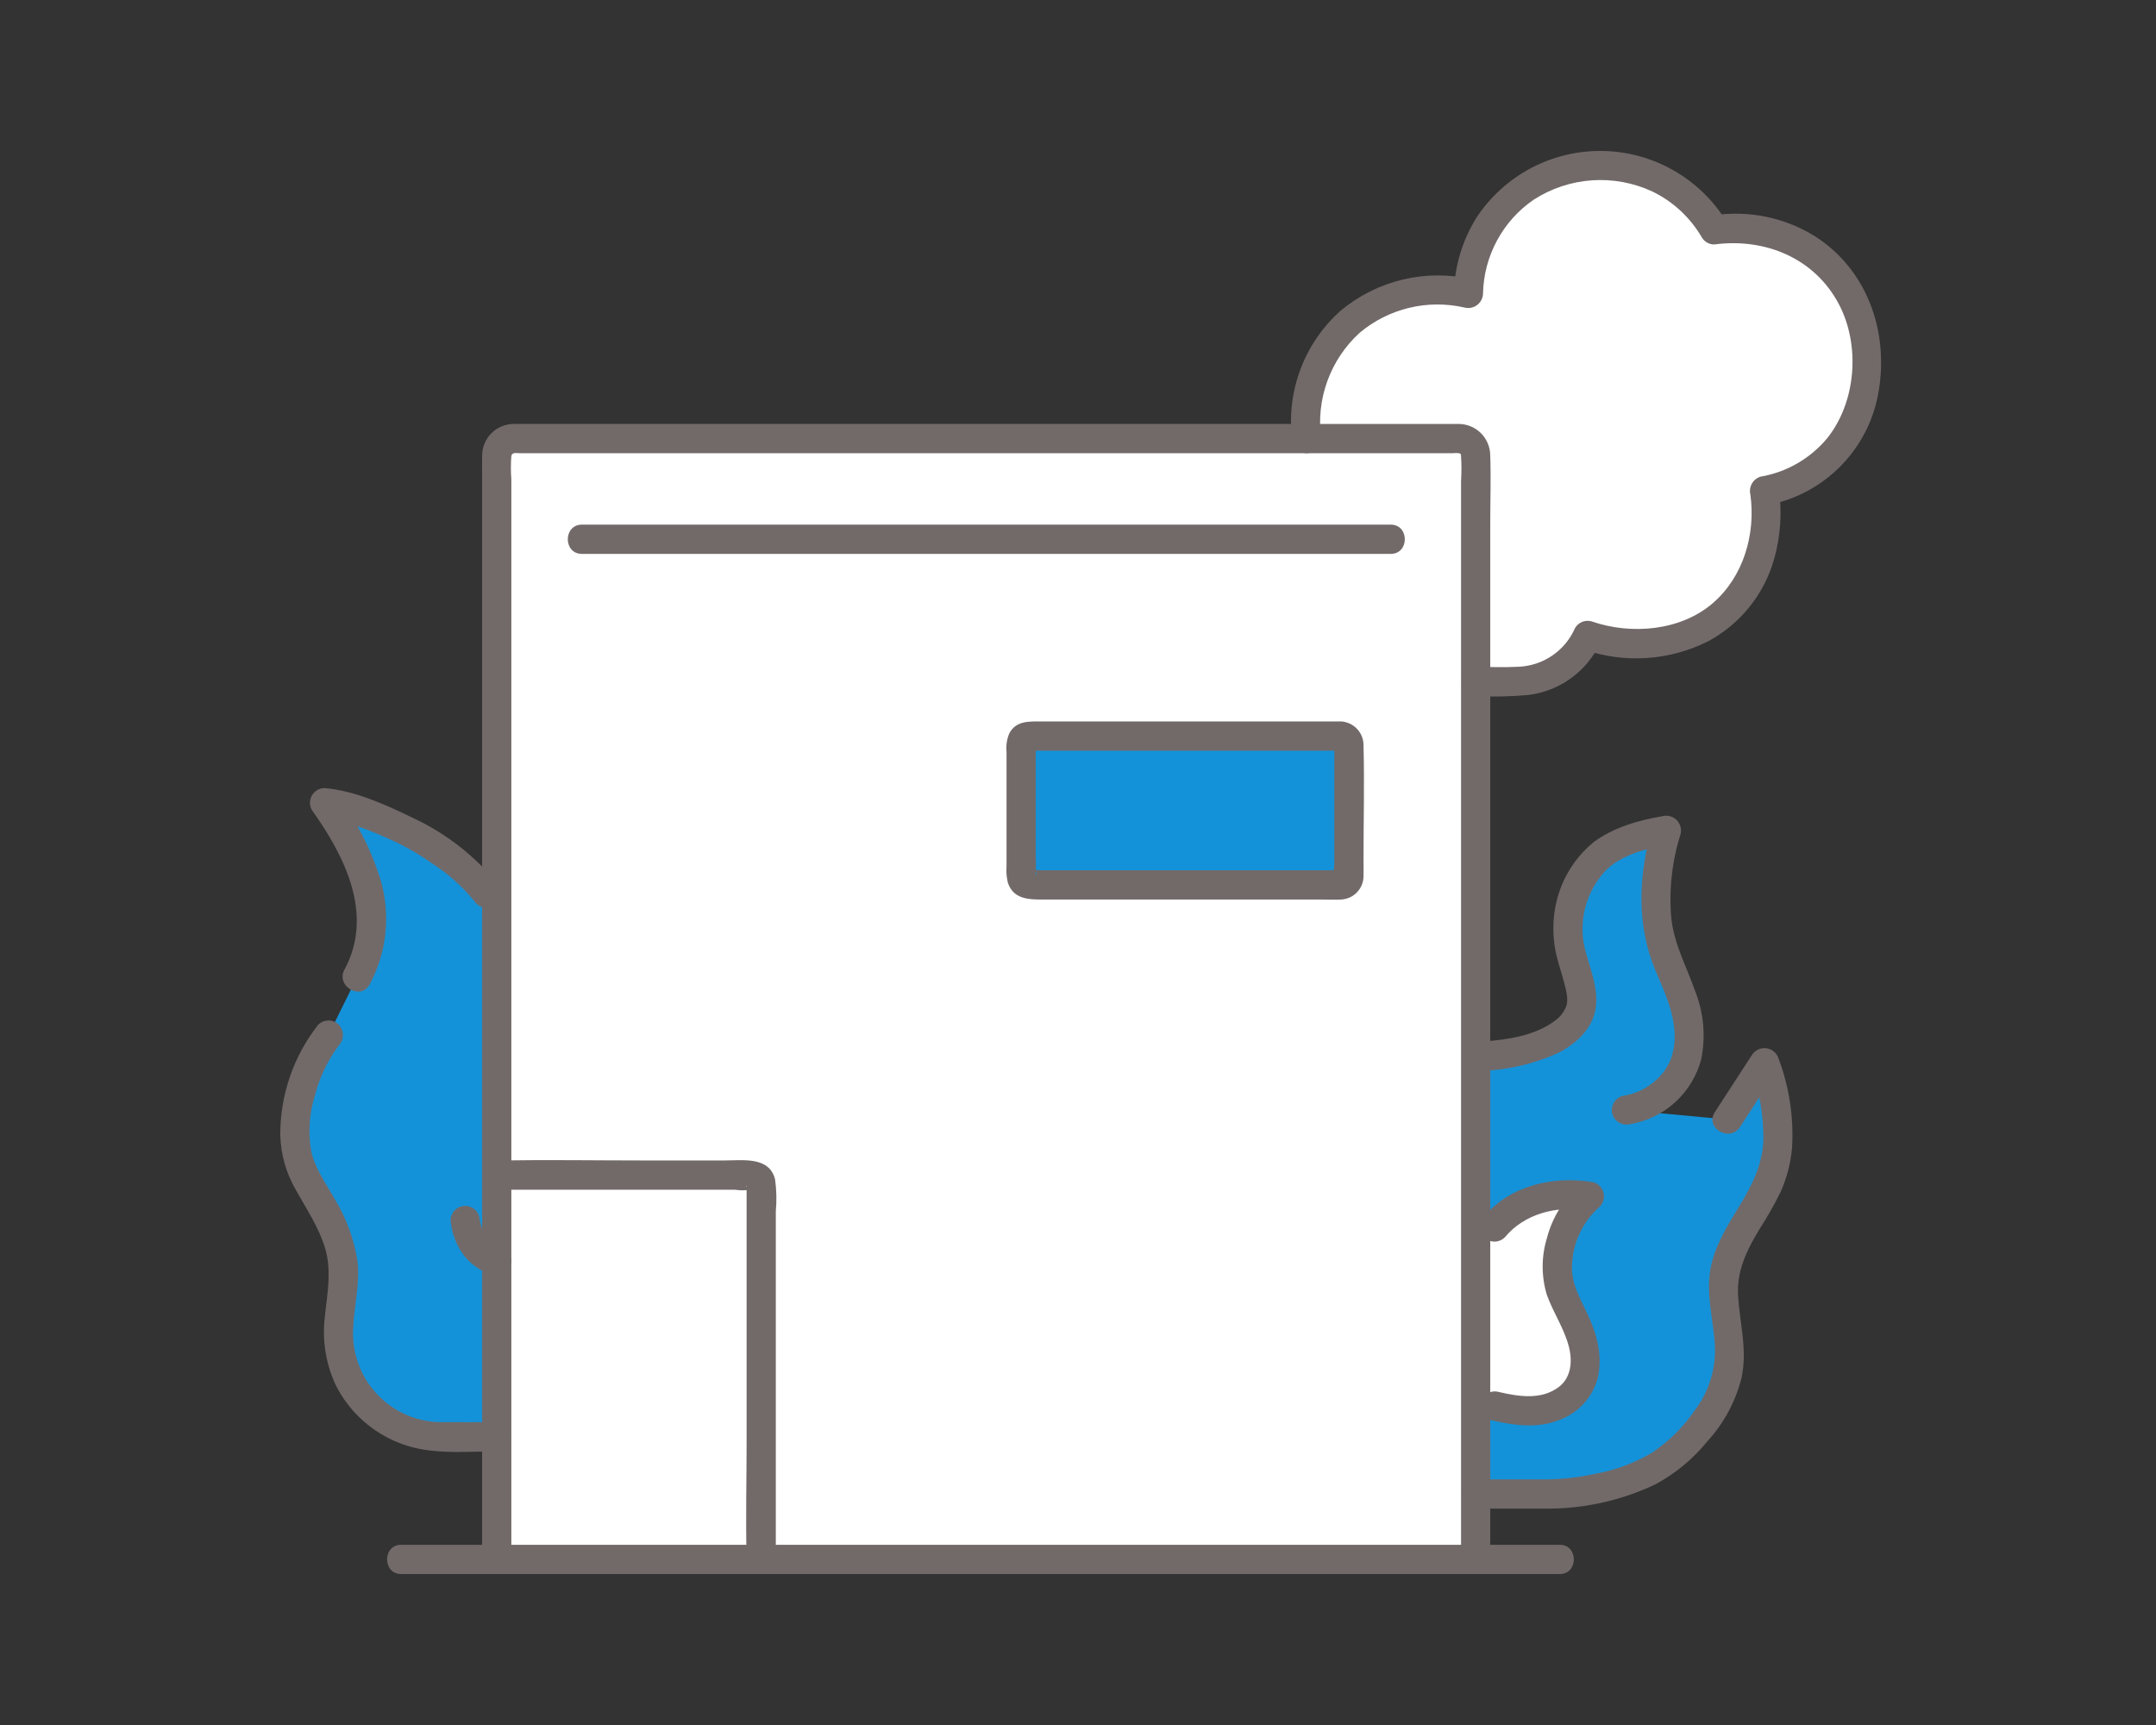 <svg width="100" height="80" viewBox="0 0 100 80" fill="none" xmlns="http://www.w3.org/2000/svg">
<rect x="0" y="0" width="100" height="80" fill="#333333" stroke="none"/>
<mask id="mask0_1621_25697" style="mask-type:alpha" maskUnits="userSpaceOnUse" x="0" y="0" width="100" height="80">
<rect width="100" height="80" fill="#D9D9D9"/>
</mask>
<g mask="url(#mask0_1621_25697)">
<path d="M60.897 17.495C60.671 18.154 60.557 18.847 60.558 19.544C60.516 21.149 61.092 22.708 62.165 23.899H60.231C59.726 23.889 59.225 23.981 58.757 24.169C58.288 24.357 57.862 24.638 57.504 24.994C57.147 25.351 56.864 25.776 56.673 26.244C56.483 26.712 56.388 27.214 56.395 27.719C56.395 30.023 57.996 31.61 60.231 31.61H70.154C71.82 31.61 73.065 30.784 73.639 29.474C74.353 29.726 75.106 29.853 75.863 29.85C79.526 29.85 81.919 27.322 81.919 23.707C81.917 23.39 81.891 23.075 81.841 22.762C84.758 22.207 86.59 19.86 86.59 16.682C86.602 15.875 86.452 15.074 86.148 14.327C85.844 13.579 85.393 12.901 84.822 12.332C84.25 11.764 83.571 11.316 82.823 11.016C82.075 10.716 81.275 10.57 80.47 10.587C80.15 10.589 79.831 10.614 79.515 10.663C78.833 9.527 77.802 8.642 76.577 8.14C75.352 7.638 73.998 7.546 72.716 7.878C71.435 8.209 70.294 8.946 69.465 9.979C68.635 11.013 68.161 12.287 68.112 13.612C67.642 13.506 67.161 13.453 66.679 13.452C65.412 13.424 64.169 13.801 63.13 14.528C62.091 15.255 61.31 16.295 60.899 17.496" fill="white"/>
<path d="M23.043 22.623V72.318C42.23 72.318 60.658 72.318 68.447 72.318V21.101C68.447 20.899 68.367 20.706 68.225 20.563C68.083 20.421 67.89 20.341 67.689 20.341H23.801C23.6 20.341 23.407 20.421 23.265 20.563C23.123 20.706 23.043 20.899 23.043 21.101V22.623Z" fill="white"/>
<path d="M73.489 55.443C71.598 55.183 70.054 55.991 69.321 56.904L68.449 58.526V64.968C70.155 65.474 71.498 65.663 72.49 65.014C73.168 64.571 73.476 64.133 73.526 63.194C73.613 61.536 72.15 60.252 72.228 58.85C72.301 57.519 72.657 56.388 73.727 55.481C73.647 55.467 73.568 55.454 73.489 55.443Z" fill="white"/>
<path d="M23.043 55.387V72.318H35.31C35.309 67.555 35.309 59.788 35.309 54.873C35.309 54.824 35.299 54.775 35.28 54.729C35.261 54.683 35.233 54.641 35.198 54.606C35.163 54.571 35.121 54.544 35.075 54.525C35.029 54.506 34.98 54.496 34.931 54.497H23.043V55.387Z" fill="white"/>
<path d="M15.235 48.004C13.942 49.618 13.17 52.624 14.068 54.388C14.774 55.774 15.677 56.914 15.901 58.454C16.078 59.685 15.626 60.929 15.711 62.17C15.736 62.517 15.797 62.861 15.894 63.195C16.199 64.198 16.822 65.076 17.667 65.695C18.512 66.315 19.535 66.643 20.582 66.631C20.582 66.631 21.748 66.631 23.044 66.629V43.054C23.39 41.675 21.433 40.108 19.677 38.984C18.904 38.489 16.277 37.319 15.055 37.227C16.512 39.257 18.227 42.316 16.565 45.309L15.235 48.004Z" fill="#1492D9"/>
<path d="M81.947 55.054C82.811 53.272 82.486 51.145 81.84 49.273L80.12 51.92L75.432 51.481C77.513 51.102 78.165 49.543 78.3 48.713C78.515 47.391 78.014 46.143 77.431 44.816C76.541 42.792 76.663 40.641 77.293 38.505C76.063 38.705 74.544 39.225 73.942 39.939C72.978 41.081 72.54 42.366 72.782 43.827C72.898 44.528 73.403 45.75 73.366 46.457C73.283 48.017 71.099 48.894 68.448 49V58.526L69.319 56.904C70.053 55.991 71.596 55.183 73.487 55.443C73.566 55.454 73.645 55.467 73.725 55.481C72.655 56.388 72.299 57.519 72.225 58.85C72.148 60.253 73.611 61.537 73.524 63.194C73.475 64.133 73.166 64.572 72.489 65.014C71.496 65.663 70.153 65.474 68.447 64.969V69.282L72.342 69.284C74.676 69.021 76.492 68.544 77.798 67.31C79.06 66.12 80.138 64.745 80.223 62.948C80.282 61.706 79.804 60.471 79.956 59.237C80.146 57.693 81.27 56.454 81.947 55.054Z" fill="#1492D9"/>
<path d="M62.185 34.138H47.737C47.687 34.137 47.638 34.147 47.592 34.166C47.546 34.185 47.505 34.213 47.47 34.248C47.435 34.283 47.407 34.325 47.388 34.371C47.369 34.417 47.359 34.466 47.359 34.516V40.678C47.359 40.774 47.398 40.866 47.465 40.934C47.533 41.001 47.624 41.039 47.72 41.039H62.185C62.285 41.039 62.381 41 62.452 40.929C62.523 40.858 62.563 40.762 62.563 40.662V34.516C62.563 34.466 62.553 34.417 62.534 34.371C62.515 34.325 62.487 34.284 62.452 34.248C62.417 34.213 62.376 34.185 62.33 34.166C62.284 34.147 62.235 34.138 62.185 34.138Z" fill="#1492D9"/>
<path d="M61.278 20.339C61.157 19.438 61.257 18.52 61.568 17.666C61.879 16.811 62.392 16.045 63.064 15.433C63.73 14.875 64.515 14.479 65.359 14.276C66.203 14.073 67.083 14.069 67.929 14.263C68.029 14.289 68.134 14.292 68.236 14.271C68.337 14.25 68.433 14.207 68.515 14.144C68.598 14.081 68.665 14 68.712 13.907C68.759 13.815 68.784 13.713 68.786 13.609C68.805 12.747 69.029 11.903 69.439 11.146C69.849 10.389 70.433 9.741 71.144 9.256C71.954 8.735 72.883 8.428 73.843 8.362C74.803 8.297 75.765 8.475 76.638 8.88C77.595 9.343 78.393 10.082 78.929 11.001C78.988 11.105 79.073 11.19 79.176 11.249C79.279 11.309 79.396 11.339 79.514 11.337C81.852 11.026 84.157 11.959 85.289 14.102C86.293 16.004 86.101 18.637 84.747 20.326C83.962 21.268 82.868 21.899 81.66 22.105C81.489 22.157 81.345 22.272 81.257 22.428C81.169 22.583 81.144 22.767 81.187 22.94C81.441 24.782 80.858 26.748 79.454 27.964C77.958 29.259 75.662 29.458 73.818 28.816C73.674 28.776 73.521 28.785 73.383 28.841C73.244 28.898 73.128 28.998 73.053 29.127C72.828 29.645 72.461 30.088 71.995 30.405C71.529 30.723 70.983 30.902 70.42 30.922C69.764 30.957 69.101 30.929 68.444 30.929C67.572 30.929 67.571 32.286 68.444 32.286C69.253 32.322 70.064 32.304 70.871 32.233C71.589 32.148 72.274 31.882 72.861 31.458C73.447 31.035 73.916 30.468 74.222 29.812L73.458 30.123C74.399 30.45 75.396 30.583 76.389 30.516C77.383 30.449 78.353 30.183 79.242 29.734C79.974 29.337 80.619 28.799 81.141 28.15C81.662 27.502 82.05 26.755 82.28 25.955C82.594 24.858 82.667 23.707 82.495 22.58L82.022 23.415C83.324 23.162 84.516 22.512 85.434 21.553C86.353 20.594 86.952 19.374 87.15 18.06C87.586 15.304 86.58 12.492 84.181 10.956C82.788 10.093 81.137 9.748 79.516 9.98L80.101 10.317C79.499 9.322 78.655 8.496 77.648 7.917C76.641 7.337 75.505 7.022 74.344 7.001C73.183 6.98 72.035 7.254 71.009 7.798C69.982 8.341 69.109 9.136 68.472 10.108C67.821 11.162 67.463 12.37 67.433 13.609L68.29 12.954C67.228 12.709 66.124 12.712 65.064 12.965C64.003 13.218 63.016 13.713 62.178 14.412C61.355 15.146 60.72 16.068 60.328 17.099C59.936 18.131 59.797 19.243 59.925 20.339C59.93 20.518 60.003 20.688 60.129 20.814C60.255 20.94 60.424 21.013 60.602 21.018C60.782 21.017 60.953 20.945 61.08 20.818C61.207 20.691 61.279 20.519 61.28 20.339H61.278Z" fill="#726A69"/>
<path d="M68.748 49.663C69.951 49.62 71.134 49.344 72.233 48.85C73.04 48.454 73.82 47.772 73.996 46.847C74.197 45.789 73.664 44.775 73.458 43.76C73.364 43.215 73.385 42.656 73.52 42.12C73.655 41.584 73.901 41.082 74.242 40.647C74.958 39.67 76.343 39.35 77.474 39.16L76.641 38.324C76 40.538 75.877 42.883 76.796 45.037C77.216 46.023 77.692 47.047 77.674 48.141C77.671 48.436 77.623 48.728 77.531 49.008C77.512 49.065 77.492 49.121 77.471 49.176C77.442 49.248 77.475 49.168 77.48 49.157C77.463 49.196 77.445 49.236 77.426 49.274C77.36 49.407 77.287 49.535 77.206 49.659C76.734 50.291 76.033 50.711 75.254 50.826C75.081 50.876 74.935 50.991 74.847 51.147C74.758 51.303 74.734 51.488 74.781 51.661C74.832 51.833 74.947 51.978 75.102 52.066C75.257 52.155 75.441 52.179 75.614 52.135C76.392 52.003 77.116 51.649 77.699 51.117C78.283 50.584 78.702 49.895 78.906 49.131C79.121 48.071 79.024 46.97 78.625 45.964C78.228 44.834 77.653 43.798 77.519 42.589C77.403 41.272 77.549 39.946 77.948 38.686C77.977 38.57 77.975 38.45 77.944 38.335C77.912 38.22 77.851 38.116 77.767 38.031C77.683 37.947 77.579 37.886 77.465 37.855C77.35 37.823 77.229 37.822 77.114 37.851C76.006 38.038 74.811 38.38 73.902 39.067C72.957 39.847 72.325 40.944 72.124 42.154C72.019 42.78 72.023 43.42 72.137 44.044C72.228 44.545 72.403 45.028 72.535 45.519C72.594 45.722 72.641 45.929 72.676 46.137C72.69 46.243 72.694 46.35 72.689 46.457C72.689 46.474 72.672 46.589 72.689 46.485C72.68 46.541 72.663 46.598 72.649 46.653C72.549 46.925 72.37 47.16 72.135 47.328C71.2 48.039 69.884 48.227 68.748 48.304C68.569 48.308 68.399 48.381 68.273 48.507C68.147 48.634 68.074 48.804 68.07 48.983C68.072 49.162 68.144 49.334 68.27 49.461C68.397 49.588 68.569 49.66 68.748 49.662L68.748 49.663Z" fill="#726A69"/>
<path d="M17.147 45.651C17.94 44.176 18.124 42.448 17.661 40.838C17.224 39.411 16.539 38.072 15.637 36.885L15.052 37.906C15.064 37.906 15.258 37.932 15.125 37.912C15.195 37.923 15.267 37.937 15.335 37.951C15.476 37.98 15.617 38.016 15.756 38.054C16.072 38.141 16.382 38.244 16.69 38.355C17.303 38.577 17.905 38.831 18.492 39.117C19.036 39.386 19.557 39.698 20.052 40.05C20.785 40.521 21.439 41.104 21.991 41.778C22.085 41.929 22.234 42.038 22.406 42.084C22.578 42.129 22.761 42.106 22.918 42.021C23.072 41.929 23.184 41.78 23.229 41.607C23.275 41.433 23.25 41.248 23.161 41.092C22.094 39.748 20.73 38.67 19.176 37.944C17.902 37.325 16.479 36.672 15.052 36.548C14.933 36.549 14.817 36.581 14.714 36.642C14.612 36.702 14.527 36.788 14.467 36.891C14.408 36.994 14.377 37.111 14.377 37.231C14.377 37.35 14.408 37.467 14.467 37.57C15.991 39.702 17.358 42.411 15.978 44.966C15.563 45.735 16.732 46.421 17.148 45.651L17.147 45.651Z" fill="#726A69"/>
<path d="M20.922 56.783C21.001 57.352 21.237 57.886 21.602 58.328C21.942 58.71 22.378 58.992 22.866 59.144C23.039 59.192 23.224 59.169 23.38 59.08C23.537 58.991 23.651 58.843 23.699 58.67C23.747 58.496 23.724 58.311 23.635 58.154C23.546 57.998 23.399 57.883 23.226 57.835C23.168 57.815 23.111 57.793 23.054 57.77L23.216 57.838C23.043 57.766 22.881 57.672 22.731 57.559L22.868 57.665C22.738 57.563 22.62 57.445 22.518 57.314L22.623 57.452C22.516 57.31 22.426 57.155 22.356 56.991L22.424 57.154C22.328 56.919 22.262 56.673 22.228 56.422C22.181 56.252 22.07 56.106 21.918 56.017C21.841 55.972 21.756 55.943 21.668 55.93C21.58 55.918 21.49 55.924 21.404 55.946C21.318 55.969 21.237 56.008 21.166 56.062C21.095 56.116 21.036 56.183 20.991 56.26L20.923 56.422C20.89 56.541 20.89 56.665 20.923 56.783H20.922Z" fill="#726A69"/>
<path d="M62.189 33.459H48.286C47.731 33.459 47.133 33.418 46.816 34.006C46.699 34.279 46.654 34.576 46.685 34.871V40.18C46.666 40.433 46.686 40.687 46.746 40.934C46.992 41.685 47.682 41.718 48.322 41.718H61.313C61.603 41.718 61.898 41.731 62.188 41.718C62.332 41.713 62.474 41.68 62.605 41.62C62.737 41.56 62.855 41.475 62.953 41.369C63.051 41.263 63.127 41.138 63.177 41.002C63.227 40.867 63.249 40.722 63.243 40.578C63.251 40.316 63.243 40.053 63.243 39.791C63.243 38.062 63.29 36.327 63.243 34.598C63.253 34.307 63.148 34.024 62.95 33.811C62.753 33.597 62.479 33.471 62.189 33.459C62.009 33.46 61.837 33.531 61.711 33.658C61.584 33.786 61.512 33.958 61.511 34.137C61.515 34.316 61.588 34.486 61.714 34.613C61.84 34.739 62.01 34.812 62.188 34.816C61.718 34.762 61.918 34.335 61.888 34.618C61.883 34.725 61.883 34.832 61.888 34.939V40.097C61.864 40.281 61.864 40.468 61.888 40.652C61.934 40.789 62.322 40.405 62.171 40.361C62.131 40.357 62.091 40.357 62.051 40.361C61.885 40.349 61.713 40.361 61.547 40.361H48.242C48.12 40.345 47.996 40.345 47.875 40.361C47.79 40.388 47.873 40.292 47.903 40.392C47.904 40.397 48.213 40.492 48.039 40.571C48.039 40.571 48.039 40.556 48.039 40.555C48.05 40.543 48.037 40.484 48.039 40.469C48.052 40.21 48.052 39.95 48.039 39.691V34.663C48.046 34.615 48.046 34.567 48.039 34.52C48.107 34.716 47.59 34.77 47.768 34.816C47.886 34.829 48.005 34.829 48.123 34.816H62.188C63.06 34.816 63.062 33.459 62.189 33.459Z" fill="#726A69"/>
<path d="M23.717 72.317V22.24C23.69 21.878 23.69 21.514 23.717 21.152C23.749 20.957 23.962 21.019 24.149 21.019H67.376C67.476 21.006 67.577 21.006 67.676 21.019C67.787 21.054 67.755 21.08 67.767 21.168C67.791 21.544 67.791 21.922 67.767 22.297V72.317C67.767 73.19 69.121 73.191 69.121 72.317V24.301C69.121 23.242 69.158 22.177 69.121 21.119C69.118 20.736 68.965 20.369 68.696 20.096C68.426 19.824 68.061 19.668 67.678 19.662C67.578 19.658 67.477 19.662 67.376 19.662H24.07C23.98 19.662 23.891 19.658 23.802 19.662C23.418 19.669 23.052 19.827 22.783 20.101C22.514 20.376 22.363 20.745 22.362 21.13C22.352 21.465 22.362 21.803 22.362 22.139V72.317C22.362 73.19 23.717 73.191 23.717 72.317H23.717Z" fill="#726A69"/>
<path d="M26.99 25.688H64.505C65.376 25.688 65.378 24.331 64.505 24.331H26.99C26.119 24.331 26.117 25.688 26.99 25.688Z" fill="#726A69"/>
<path d="M23.041 55.175H34.083C34.319 55.212 34.559 55.212 34.794 55.175C34.898 55.131 34.523 55.056 34.629 54.984C34.623 55.029 34.623 55.076 34.629 55.122V66.956C34.629 68.714 34.582 70.479 34.629 72.237C34.629 72.265 34.629 72.293 34.629 72.321C34.629 73.195 35.984 73.196 35.984 72.321V56.182C36.029 55.688 36.018 55.19 35.95 54.698C35.686 53.622 34.444 53.818 33.613 53.818H29.883C27.647 53.818 25.407 53.782 23.17 53.818C23.127 53.818 23.084 53.818 23.041 53.818C22.169 53.818 22.168 55.175 23.041 55.175Z" fill="#726A69"/>
<path d="M72.344 71.642H18.608C17.736 71.642 17.734 73 18.608 73H72.344C73.216 73 73.218 71.642 72.344 71.642Z" fill="#726A69"/>
<path d="M80.709 52.263C81.28 51.38 81.853 50.498 82.427 49.617L81.189 49.454C81.596 50.543 81.8 51.697 81.79 52.859C81.747 53.99 81.294 54.914 80.717 55.862C80.153 56.79 79.537 57.747 79.337 58.834C79.109 60.08 79.493 61.262 79.544 62.501C79.571 63.534 79.249 64.547 78.631 65.375C78.094 66.165 77.411 66.843 76.618 67.374C75.79 67.864 74.881 68.198 73.934 68.361C73.228 68.515 72.509 68.598 71.786 68.608H68.449C67.578 68.608 67.576 69.965 68.449 69.965H71.593C73.39 69.993 75.17 69.606 76.794 68.834C77.717 68.333 78.533 67.655 79.195 66.839C79.957 66.008 80.499 65 80.775 63.906C81.053 62.617 80.704 61.414 80.618 60.131C80.539 58.94 81.017 57.982 81.618 56.989C81.972 56.441 82.295 55.871 82.584 55.285C82.879 54.631 83.06 53.932 83.12 53.217C83.202 51.814 82.989 50.409 82.494 49.093C82.455 48.968 82.381 48.855 82.281 48.771C82.18 48.686 82.057 48.632 81.927 48.614C81.796 48.597 81.664 48.618 81.545 48.674C81.426 48.73 81.326 48.82 81.256 48.931C80.68 49.812 80.108 50.694 79.538 51.578C79.062 52.313 80.235 52.994 80.708 52.263L80.709 52.263Z" fill="#726A69"/>
<path d="M69.796 57.385C70.691 56.299 72.187 55.905 73.542 56.137L73.243 55.002C72.519 55.63 72.001 56.463 71.758 57.391C71.488 58.255 71.484 59.18 71.745 60.047C72.038 60.871 72.553 61.609 72.769 62.46C72.95 63.167 72.857 63.9 72.305 64.321C71.488 64.943 70.428 64.768 69.497 64.55C68.65 64.352 68.287 65.66 69.137 65.859C70.173 66.101 71.312 66.269 72.326 65.853C72.754 65.698 73.139 65.442 73.448 65.106C73.757 64.771 73.981 64.367 74.102 63.927C74.343 62.881 74.076 61.897 73.634 60.947C73.267 60.16 72.841 59.469 72.919 58.584C72.947 58.083 73.075 57.593 73.295 57.143C73.516 56.693 73.823 56.291 74.201 55.962C74.283 55.877 74.343 55.773 74.373 55.659C74.403 55.544 74.403 55.424 74.373 55.309C74.343 55.195 74.284 55.091 74.201 55.006C74.118 54.922 74.015 54.86 73.902 54.828C72.099 54.519 70.049 54.954 68.837 56.425C68.715 56.555 68.647 56.727 68.647 56.905C68.647 57.084 68.715 57.255 68.837 57.385C68.965 57.511 69.137 57.582 69.316 57.582C69.495 57.582 69.668 57.511 69.795 57.385H69.796Z" fill="#726A69"/>
<path d="M14.757 47.525C13.614 48.981 12.994 50.782 13 52.634C13.023 53.544 13.277 54.432 13.739 55.214C14.219 56.08 14.788 56.92 15.075 57.876C15.404 58.969 15.168 60.036 15.059 61.143C14.94 62.233 15.132 63.336 15.613 64.321C16.038 65.129 16.655 65.821 17.408 66.335C18.162 66.849 19.03 67.17 19.937 67.269C20.956 67.395 22.019 67.311 23.043 67.311C23.915 67.311 23.916 65.954 23.043 65.954C22.231 65.954 21.419 65.96 20.606 65.954C20.03 65.971 19.457 65.867 18.924 65.648C18.391 65.429 17.91 65.1 17.512 64.683C17.114 64.266 16.808 63.769 16.614 63.226C16.42 62.682 16.342 62.104 16.385 61.528C16.439 60.498 16.706 59.489 16.576 58.454C16.414 57.447 16.058 56.482 15.528 55.611C15.125 54.893 14.608 54.192 14.433 53.385C14.286 52.528 14.344 51.649 14.603 50.819C14.816 49.975 15.194 49.181 15.715 48.484C15.837 48.354 15.905 48.182 15.905 48.004C15.905 47.826 15.837 47.654 15.715 47.524C15.588 47.398 15.416 47.327 15.236 47.327C15.057 47.327 14.885 47.398 14.757 47.524V47.525Z" fill="#726A69"/>
</g>
</svg>
